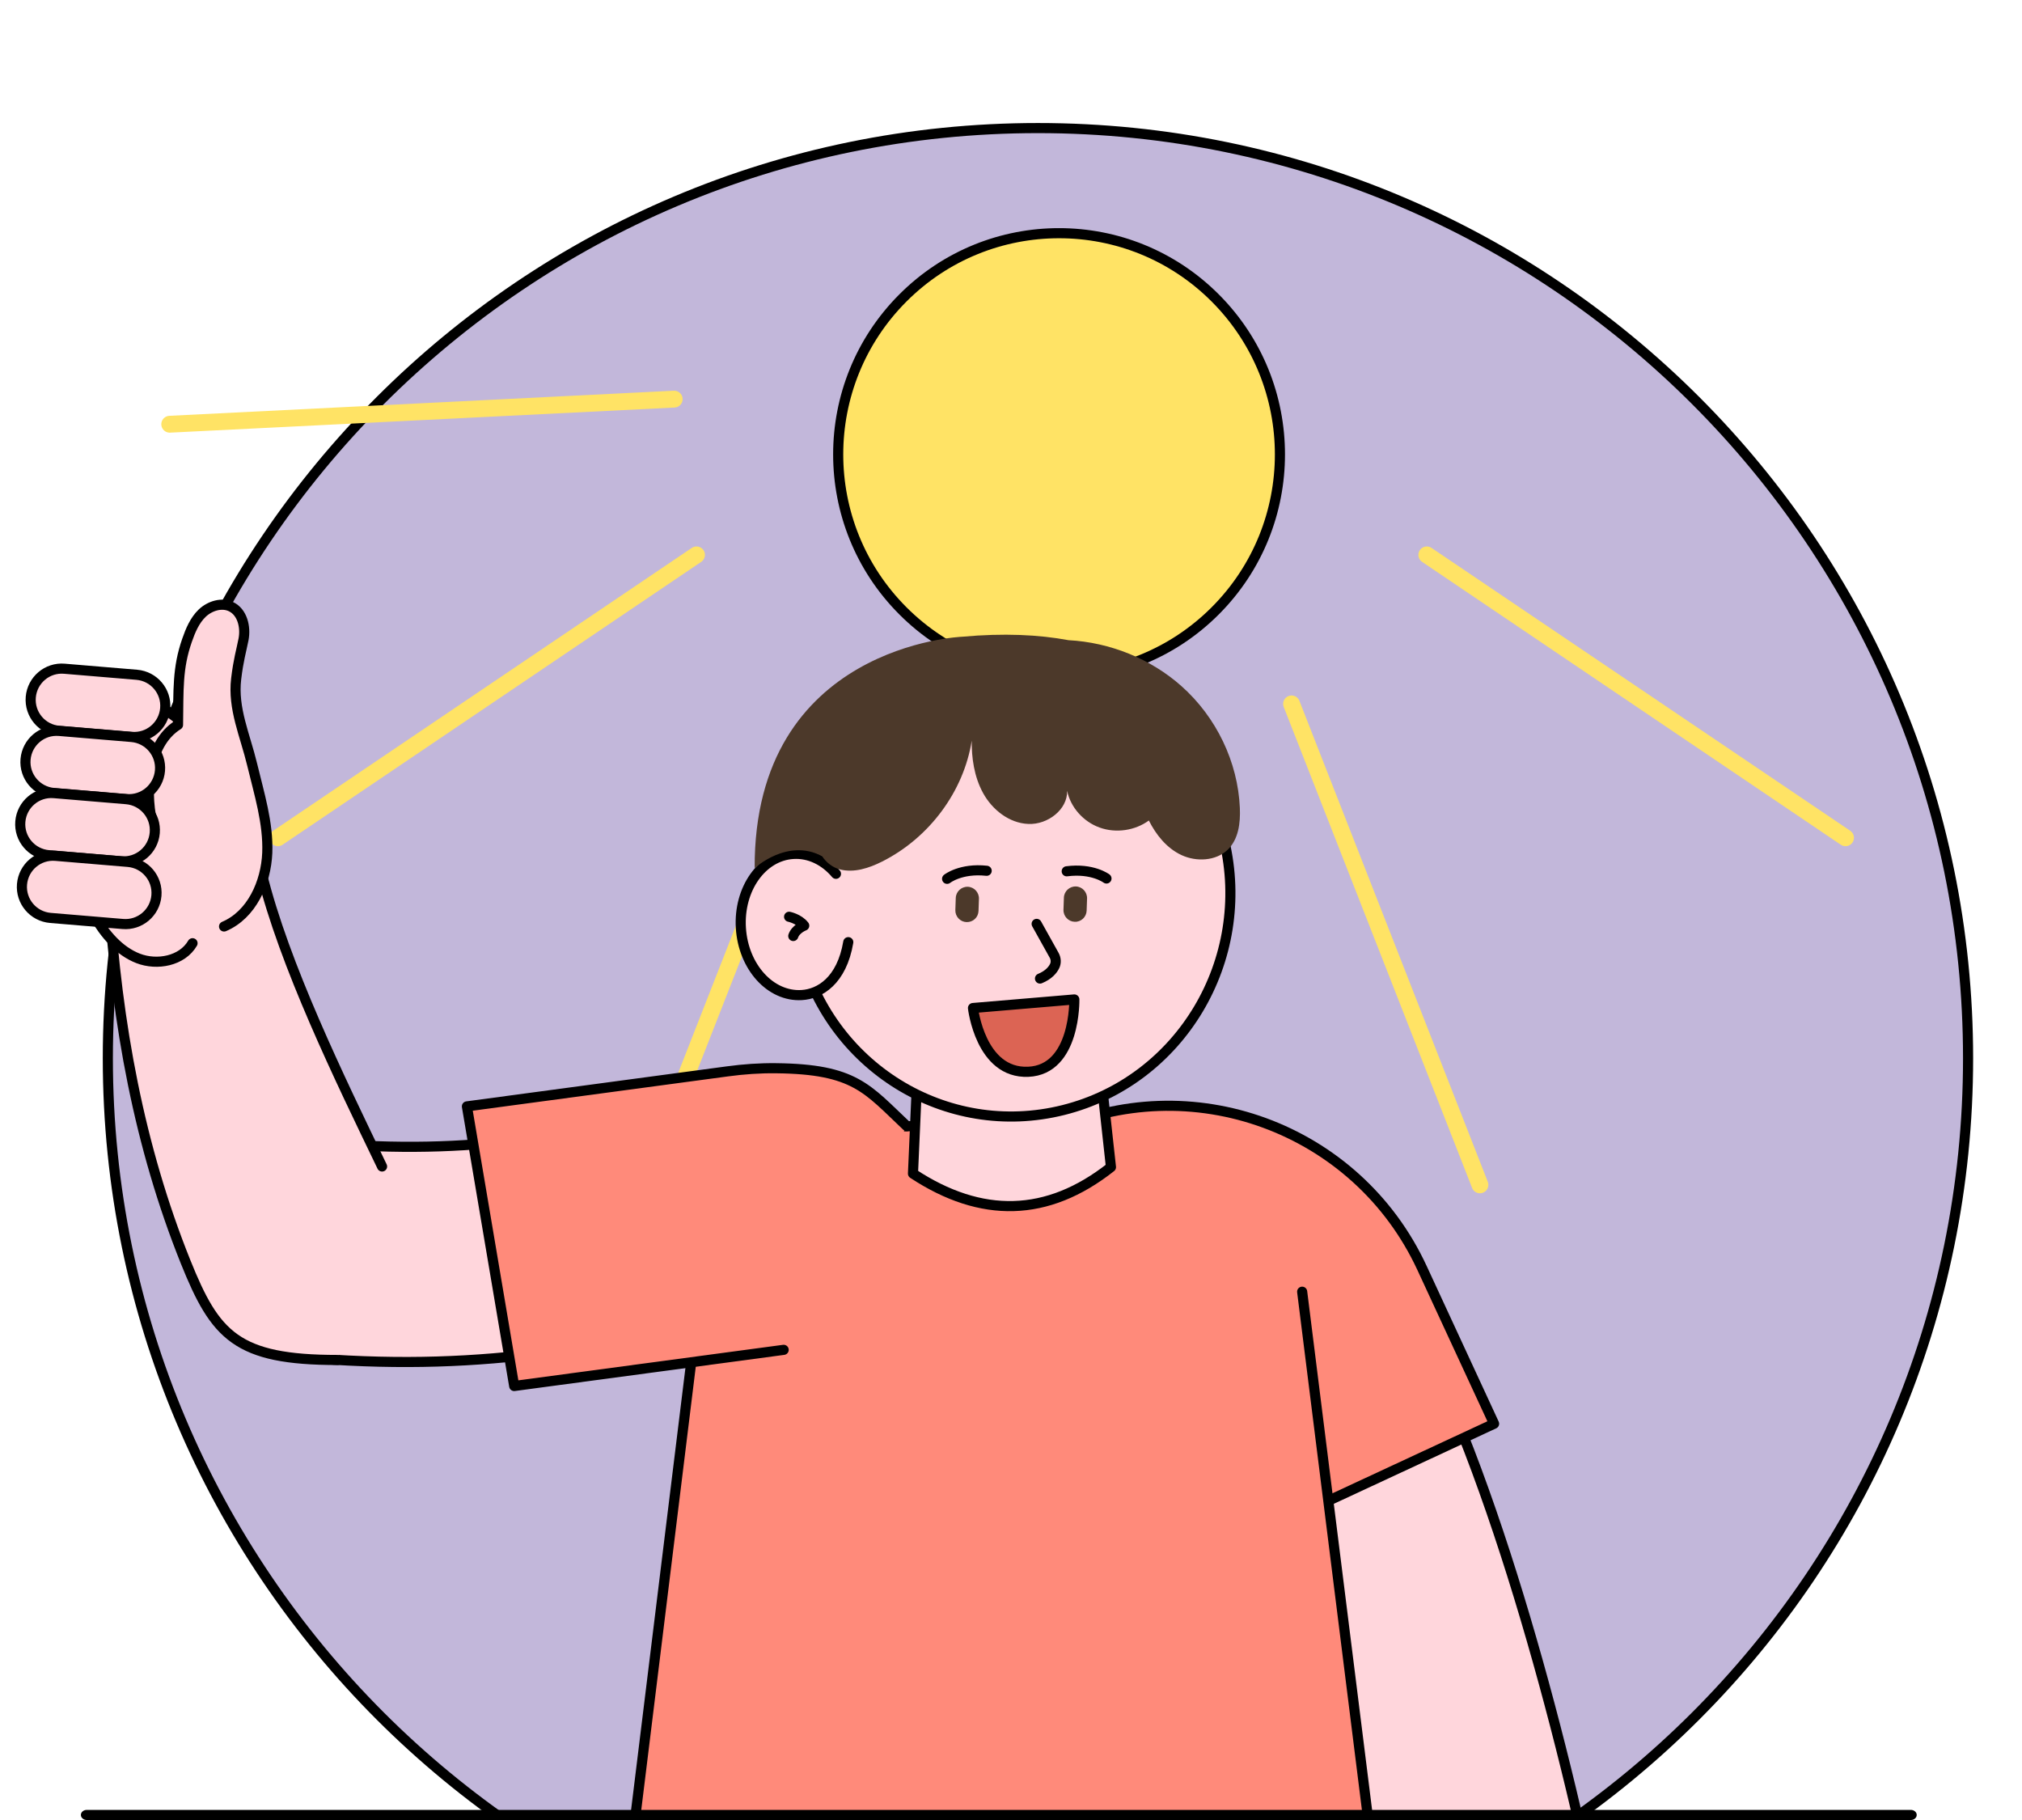 <svg width="300" height="270" viewBox="0 0 300 270" fill="none" xmlns="http://www.w3.org/2000/svg">
<g clip-path="url(#clip0_629_3733)">
<path d="M154 295C230.215 295 292 233.215 292 157C292 80.785 230.215 19 154 19C77.785 19 16 80.785 16 157C16 233.215 77.785 295 154 295Z" fill="#B5A7D2" fill-opacity="0.824" stroke="black" stroke-width="1.5" stroke-miterlimit="10"/>
<path d="M180.303 90.618C193.101 77.802 193.101 57.022 180.303 44.206C167.505 31.39 146.756 31.39 133.958 44.206C121.161 57.022 121.161 77.802 133.958 90.618C146.756 103.435 167.505 103.435 180.303 90.618Z" fill="#FFE365" stroke="black" stroke-width="1.5" stroke-miterlimit="10" stroke-linecap="round" stroke-linejoin="round"/>
<path d="M159.789 110.742V184.209" stroke="#FFE365" stroke-width="2.5" stroke-miterlimit="10" stroke-linecap="round" stroke-linejoin="round"/>
<path d="M191.627 104.426L219.576 175.774" stroke="#FFE365" stroke-width="2.5" stroke-miterlimit="10" stroke-linecap="round" stroke-linejoin="round"/>
<path d="M211.692 82.318L273.817 124.283" stroke="#FFE365" stroke-width="2.5" stroke-miterlimit="10" stroke-linecap="round" stroke-linejoin="round"/>
<path d="M123.417 104.426L95.456 175.774" stroke="#FFE365" stroke-width="2.5" stroke-miterlimit="10" stroke-linecap="round" stroke-linejoin="round"/>
<path d="M103.339 82.318L41.227 124.283" stroke="#FFE365" stroke-width="2.5" stroke-miterlimit="10" stroke-linecap="round" stroke-linejoin="round"/>
<path d="M100.028 59.211L25.183 62.935" stroke="#FFE365" stroke-width="2.5" stroke-miterlimit="10" stroke-linecap="round" stroke-linejoin="round"/>
<path d="M186.897 188.682C194.67 184.666 204.332 187.271 208.467 194.497C221.706 217.634 232.948 261.612 237.888 287.571C238.213 289.277 238.414 293.371 238.135 294.999L206.113 294.674C201.685 271.646 191.867 229.202 180.316 209.027C176.166 201.817 179.123 192.698 186.897 188.682Z" fill="#FFD6DC" stroke="black" stroke-width="1.5" stroke-miterlimit="10" stroke-linecap="round" stroke-linejoin="round"/>
<path d="M221.675 211.213L184.079 228.69L155.912 167.917C176.677 158.256 201.328 167.297 210.975 188.092L221.675 211.213Z" fill="#FF8A7A" stroke="black" stroke-width="1.5" stroke-miterlimit="10" stroke-linecap="round" stroke-linejoin="round"/>
<path d="M193.199 191.628L206.098 294.705L91.31 293.526L103.667 193.055C105.339 178.664 117.154 167.67 131.462 167.189L163.499 166.119" fill="#FF8A7A"/>
<path d="M193.199 191.628L206.098 294.705L91.31 293.526L103.667 193.055C105.339 178.664 117.154 167.67 131.462 167.189L163.499 166.119" stroke="black" stroke-width="1.5" stroke-miterlimit="10" stroke-linecap="round" stroke-linejoin="round"/>
<path d="M29.093 182.991C29.047 183.255 29.015 183.519 29 183.782C28.087 192.559 34.002 200.328 42.208 201.135C68.47 203.693 86.247 200.732 112.137 194.529C120.22 192.59 125.438 184.03 123.781 175.439C122.125 166.833 114.227 161.436 106.129 163.375C83.305 168.849 68.672 171.594 45.507 169.345C37.548 168.539 30.347 174.617 29.093 182.991Z" fill="#FFD6DC" stroke="black" stroke-width="1.5" stroke-miterlimit="10" stroke-linecap="round" stroke-linejoin="round"/>
<path d="M56.687 173.051C50.4 160.009 42.147 143.091 38.817 129.507C35.194 115.954 15.683 118.931 16.148 132.841C17.309 151.868 20.7 170.182 27.529 187.178C31.942 198.157 35.101 201.755 50.075 201.755" fill="#FFD6DC"/>
<path d="M56.687 173.051C50.4 160.009 42.147 143.091 38.817 129.507C35.194 115.954 15.683 118.931 16.148 132.841C17.309 151.868 20.7 170.182 27.529 187.178C31.942 198.157 35.101 201.755 50.075 201.755" stroke="black" stroke-width="1.5" stroke-miterlimit="10" stroke-linecap="round" stroke-linejoin="round"/>
<path d="M164.831 173.144C155.385 180.603 145.584 180.773 135.457 174.105L136.819 143.23L161.455 142.424L164.831 173.144Z" fill="#FFD6DC" stroke="black" stroke-width="1.5" stroke-miterlimit="10" stroke-linecap="round" stroke-linejoin="round"/>
<path d="M118.625 140.47C122.852 158.195 140.365 169.034 157.77 164.677C175.175 160.319 185.844 142.424 181.632 124.699C177.405 106.974 159.892 96.135 142.487 100.492C125.082 104.85 114.413 122.745 118.625 140.47Z" fill="#FFD6DC" stroke="black" stroke-width="1.5" stroke-miterlimit="10" stroke-linecap="round" stroke-linejoin="round"/>
<path d="M124.029 129.63C122.372 127.676 120.112 126.529 117.68 126.684C113.051 126.963 109.566 131.879 109.923 137.663C110.279 143.447 114.32 147.898 118.95 147.619C121.598 147.464 124.881 145.525 125.856 139.772" fill="#FFD6DC"/>
<path d="M124.029 129.63C122.372 127.676 120.112 126.529 117.68 126.684C113.051 126.963 109.566 131.879 109.923 137.663C110.279 143.447 114.32 147.898 118.95 147.619C121.598 147.464 124.881 145.525 125.856 139.772" stroke="black" stroke-width="1.5" stroke-miterlimit="10" stroke-linecap="round" stroke-linejoin="round"/>
<path d="M153.806 137.059L156.407 141.726C156.671 142.207 156.717 142.796 156.485 143.292C156.206 143.882 155.587 144.642 154.302 145.169" stroke="black" stroke-width="1.5" stroke-miterlimit="10" stroke-linecap="round" stroke-linejoin="round"/>
<path d="M117.077 136.004C117.077 136.004 118.532 136.299 119.322 137.322C119.322 137.322 118.052 137.803 117.696 138.857" stroke="black" stroke-width="1.5" stroke-miterlimit="10" stroke-linecap="round" stroke-linejoin="round"/>
<path d="M143.4 136.795C142.456 136.764 141.713 135.958 141.743 135.012L141.805 133.213C141.836 132.267 142.642 131.523 143.586 131.554C144.531 131.585 145.274 132.391 145.243 133.337L145.181 135.136C145.15 136.097 144.36 136.826 143.4 136.795Z" fill="#4C392A"/>
<path d="M159.442 136.748C158.498 136.717 157.755 135.911 157.786 134.965L157.848 133.166C157.879 132.22 158.684 131.476 159.628 131.507C160.573 131.538 161.316 132.344 161.285 133.29L161.223 135.089C161.192 136.05 160.387 136.795 159.442 136.748Z" fill="#4C392A"/>
<path d="M164.165 130.327C164.165 130.327 162.106 128.761 158.266 129.257" stroke="black" stroke-width="1.5" stroke-miterlimit="10" stroke-linecap="round" stroke-linejoin="round"/>
<path d="M140.52 130.375C140.52 130.375 142.549 128.762 146.389 129.181" stroke="black" stroke-width="1.5" stroke-miterlimit="10" stroke-linecap="round" stroke-linejoin="round"/>
<path d="M116.271 200.251L76.29 205.616L69.275 164.134L107.925 158.94C110.325 158.614 112.741 158.443 115.156 158.474C126.863 158.598 128.644 161.514 134.543 167.065" fill="#FF8A7A"/>
<path d="M116.271 200.251L76.29 205.616L69.275 164.134L107.925 158.94C110.325 158.614 112.741 158.443 115.156 158.474C126.863 158.598 128.644 161.514 134.543 167.065" stroke="black" stroke-width="1.5" stroke-miterlimit="10" stroke-linecap="round" stroke-linejoin="round"/>
<path d="M159.396 148.27L144.36 149.541C144.36 149.541 145.46 159.295 152.552 159.001C159.628 158.706 159.396 148.27 159.396 148.27Z" fill="#DC6454" stroke="black" stroke-width="1.5" stroke-miterlimit="10" stroke-linecap="round" stroke-linejoin="round"/>
<path d="M175.283 101.78C170.731 97.733 164.692 95.298 158.529 94.972C154.116 94.15 148.928 93.902 142.75 94.46C142.75 94.46 111.843 95.67 111.967 128.793C111.967 128.793 116.844 124.265 121.985 127.026C122.558 127.925 123.503 128.669 124.556 128.964C126.677 129.538 128.922 128.793 130.873 127.816C137.872 124.296 142.982 117.427 144.175 109.875C144.144 112.371 144.515 115.209 145.863 117.659C147.21 120.109 149.718 122.125 152.583 122.234C155.448 122.358 158.405 120.094 158.328 117.318C158.839 119.768 160.728 121.893 163.128 122.761C165.543 123.645 168.408 123.226 170.452 121.722C171.521 123.847 173.1 125.832 175.299 126.855C177.498 127.878 180.378 127.739 182.127 126.08C183.769 124.513 184.048 122.079 183.955 119.861C183.66 113.038 180.471 106.386 175.283 101.78Z" fill="#4C392A"/>
<path d="M28.567 139.928C27.034 142.564 23.317 143.277 20.484 142.176C17.65 141.075 15.575 138.579 14.027 135.958C9.49 128.359 8.266 118.853 10.713 110.34C11.193 108.712 11.812 107.052 13.005 105.843C14.367 104.447 16.318 103.796 18.223 103.439C24.246 102.307 33.104 112.666 36.247 117.954" fill="#FFD6DC"/>
<path d="M28.567 139.928C27.034 142.564 23.317 143.277 20.484 142.176C17.65 141.075 15.575 138.579 14.027 135.958C9.49 128.359 8.266 118.853 10.713 110.34C11.193 108.712 11.812 107.052 13.005 105.843C14.367 104.447 16.318 103.796 18.223 103.439C24.246 102.307 33.104 112.666 36.247 117.954" stroke="black" stroke-width="1.5" stroke-miterlimit="10" stroke-linecap="round" stroke-linejoin="round"/>
<path d="M33.243 137.446C37.331 135.709 39.468 130.98 39.654 126.529C39.824 122.079 38.446 117.737 37.408 113.41C36.371 109.084 34.513 105.129 35.039 100.71C35.38 97.872 35.782 96.631 36.139 94.817C36.479 93.003 35.953 90.816 34.296 90.01C32.902 89.327 31.137 89.886 30.007 90.956C28.876 92.041 28.257 93.53 27.746 95.003C26.306 99.128 26.492 102.369 26.414 107.533C21.784 110.417 21.366 117.861 22.853 123.118" fill="#FFD6DC"/>
<path d="M33.243 137.446C37.331 135.709 39.468 130.98 39.654 126.529C39.824 122.079 38.446 117.737 37.408 113.41C36.371 109.084 34.513 105.129 35.039 100.71C35.38 97.872 35.782 96.631 36.139 94.817C36.479 93.003 35.953 90.816 34.296 90.01C32.902 89.327 31.137 89.886 30.007 90.956C28.876 92.041 28.257 93.53 27.746 95.003C26.306 99.128 26.492 102.369 26.414 107.533C21.784 110.417 21.366 117.861 22.853 123.118" stroke="black" stroke-width="1.5" stroke-miterlimit="10" stroke-linecap="round" stroke-linejoin="round"/>
<path d="M4.565 103.424C4.782 100.881 7.012 98.989 9.551 99.206L20.298 100.106C22.837 100.323 24.726 102.556 24.509 105.099C24.293 107.642 22.063 109.534 19.523 109.317L8.777 108.418C6.238 108.216 4.348 105.968 4.565 103.424Z" fill="#FFD6DC" stroke="black" stroke-width="1.5" stroke-miterlimit="10" stroke-linecap="round" stroke-linejoin="round"/>
<path d="M3.791 112.651C4.008 110.108 6.238 108.216 8.777 108.433L19.523 109.332C22.063 109.55 23.952 111.783 23.735 114.326C23.518 116.869 21.289 118.761 18.749 118.544L8.003 117.644C5.463 117.427 3.574 115.194 3.791 112.651Z" fill="#FFD6DC" stroke="black" stroke-width="1.5" stroke-miterlimit="10" stroke-linecap="round" stroke-linejoin="round"/>
<path d="M3.017 121.877C3.234 119.334 5.464 117.442 8.003 117.66L18.749 118.559C21.289 118.776 23.178 121.009 22.961 123.552C22.744 126.095 20.515 127.987 17.975 127.77L7.229 126.871C4.689 126.654 2.8 124.421 3.017 121.877Z" fill="#FFD6DC" stroke="black" stroke-width="1.5" stroke-miterlimit="10" stroke-linecap="round" stroke-linejoin="round"/>
<path d="M3.265 131.182C3.482 128.639 5.711 126.747 8.251 126.964L18.997 127.864C21.537 128.081 23.426 130.314 23.209 132.857C22.992 135.4 20.762 137.292 18.223 137.075L7.477 136.175C4.937 135.958 3.048 133.725 3.265 131.182Z" fill="#FFD6DC" stroke="black" stroke-width="1.5" stroke-miterlimit="10" stroke-linecap="round" stroke-linejoin="round"/>
<path d="M283.5 270H12.88C12.4 270 12 269.668 12 269.25C12 268.832 12.39 268.5 12.88 268.5H283.5C283.98 268.5 284.38 268.832 284.38 269.25C284.38 269.668 283.99 270 283.5 270Z" fill="black"/>
</g>
<defs>
<clipPath id="clip0_629_3733">
<rect width="300" height="270" fill="white"/>
</clipPath>
</defs>
</svg>
